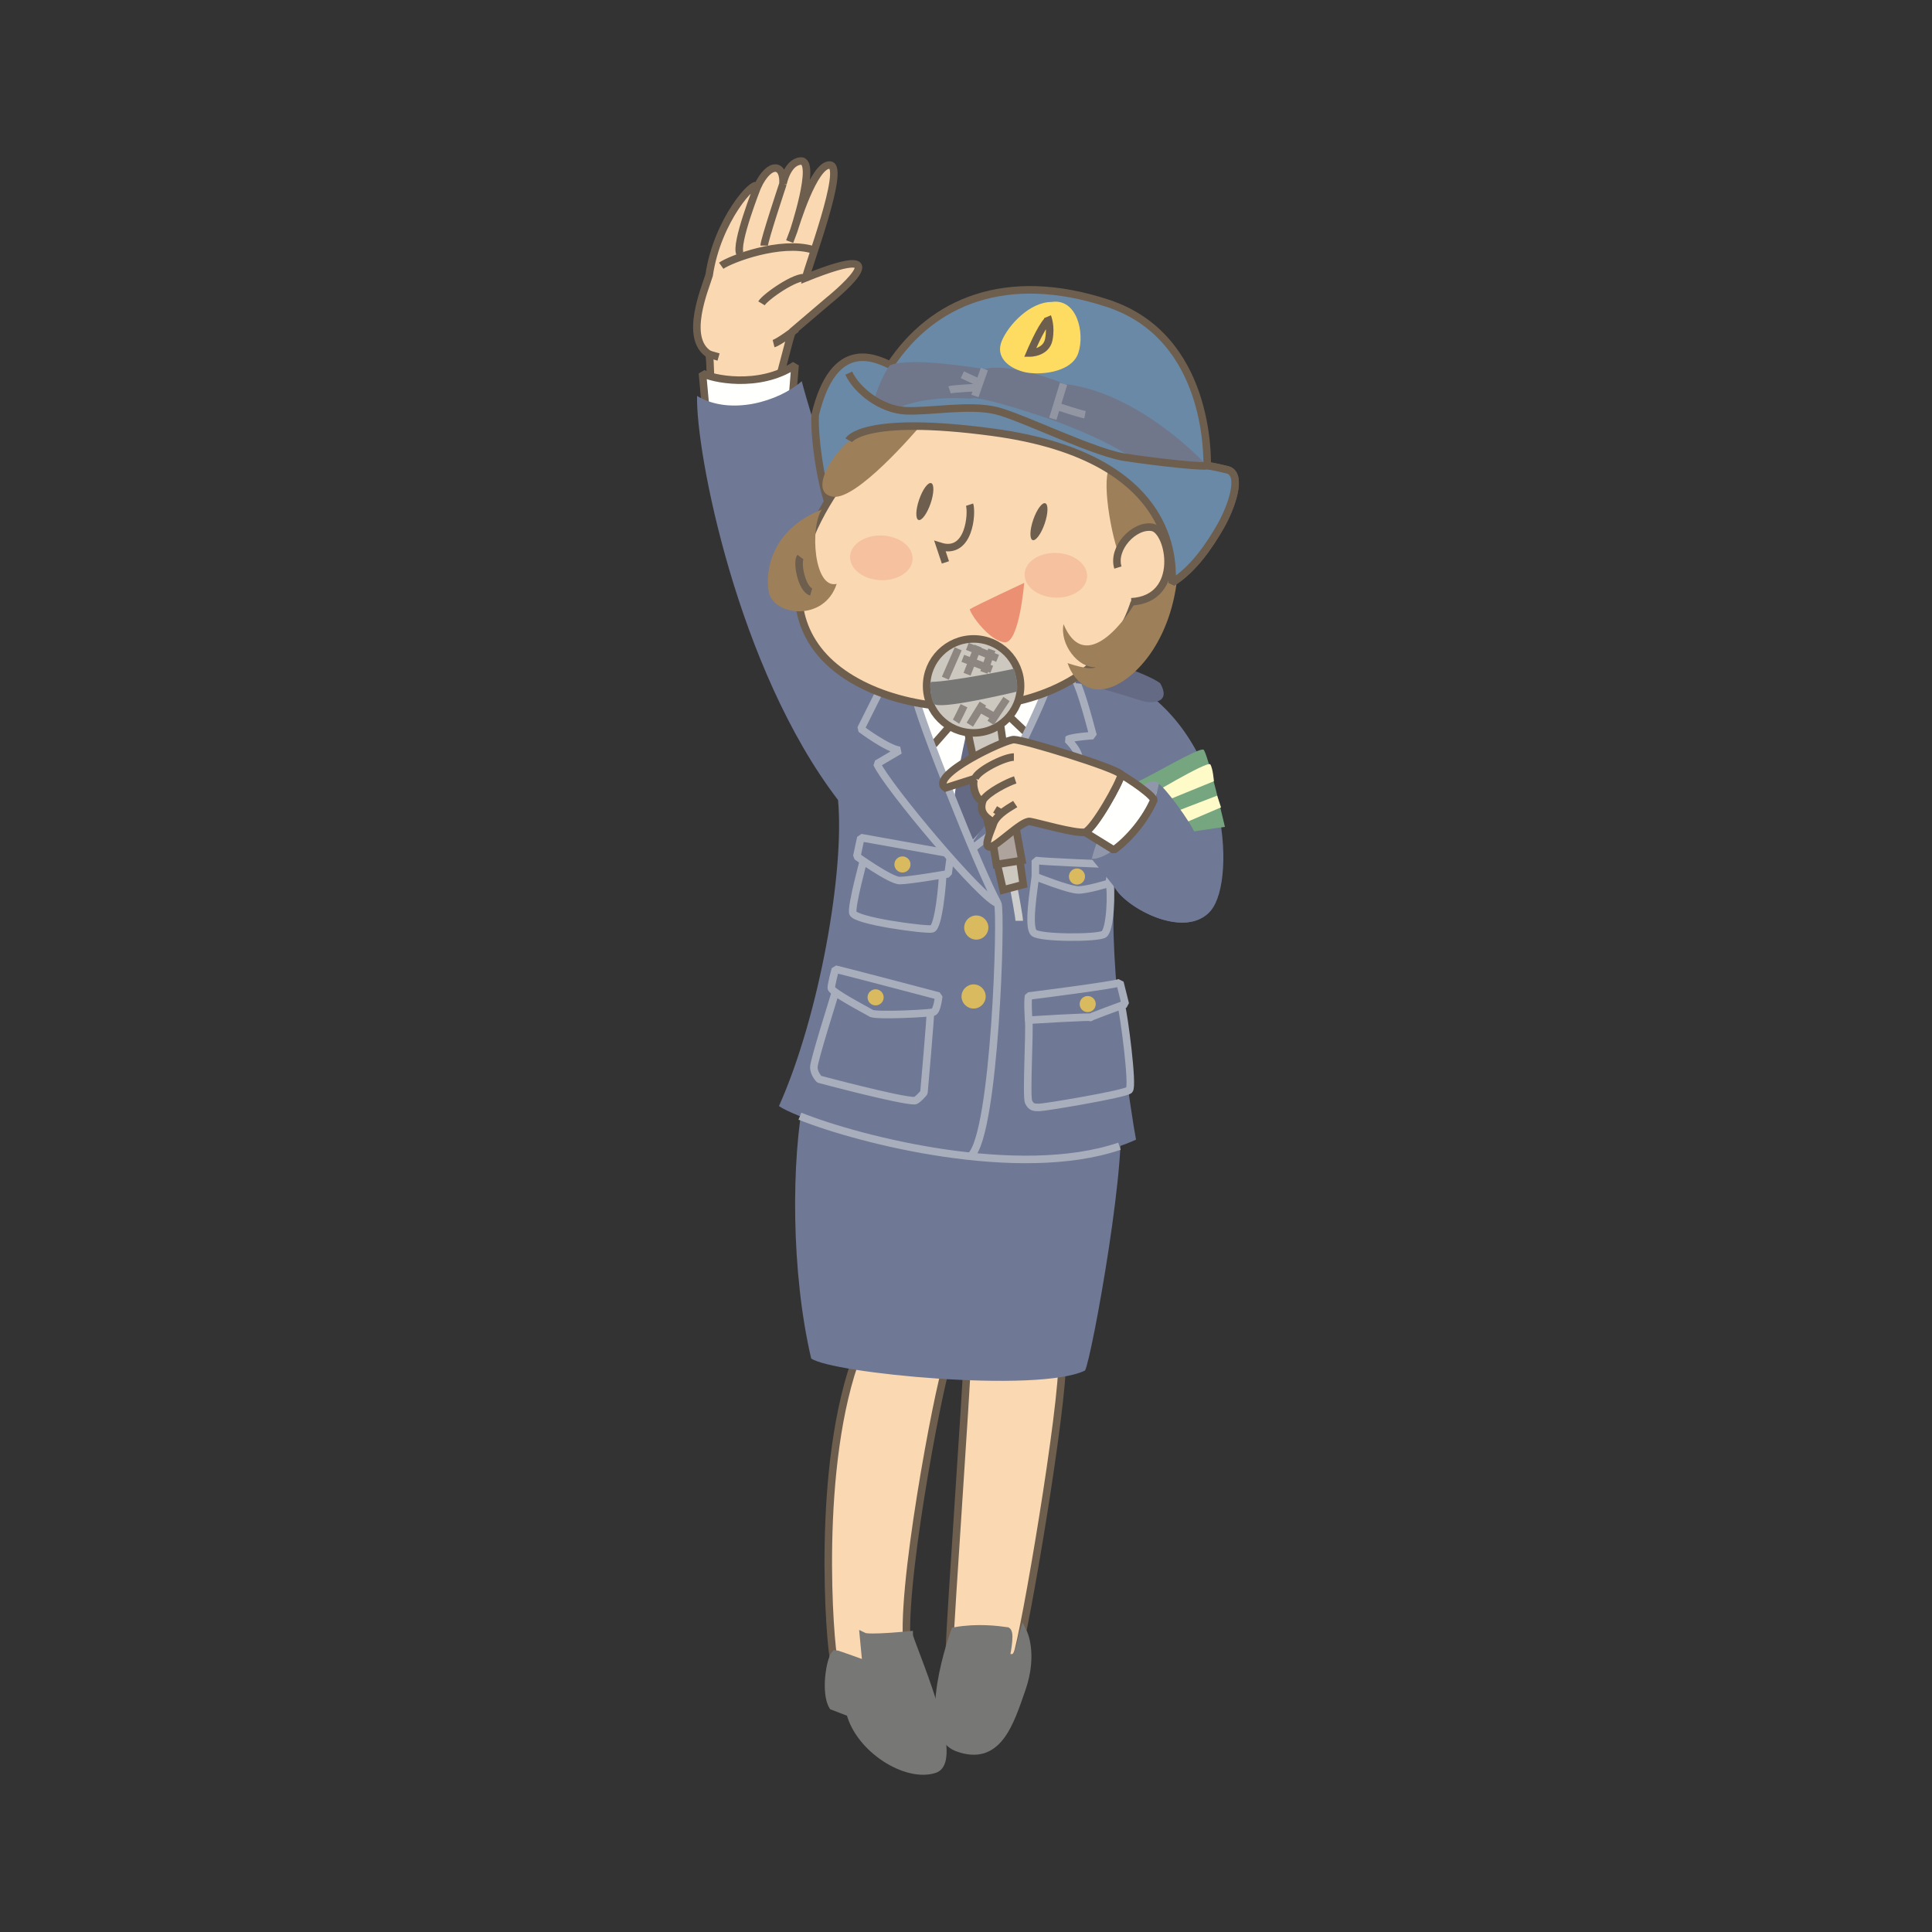 <svg:svg xmlns:svg="http://www.w3.org/2000/svg" height="1025.428" version="1.1" viewBox="-362.713 -72.9 1025.428 1025.428" width="1025.428" x="0" y="0">
  <svg:rect x="-362.713" y="-72.9" width="1025.428" height="1025.428" fill="#333333" stroke="none"/>
  <svg:g id="Layer_1">
    <svg:g>
      <svg:path d="M13.672,73.132 C11.536,80.256 0.136,106.616 13.672,115.168 C14.388,119.444 14.388,130.128 14.388,132.98 L50.012,130.128 C51.436,127.992 56.424,105.192 57.848,103.052 L77.084,86.668 C77.084,86.668 119.836,52.464 64.976,74.552 C65.684,69.568 86.348,15.416 77.8,14.704 C69.248,13.992 59.272,47.48 58.56,49.616 C57.848,51.756 71.368,11.644 62.124,12.568 C54.996,13.28 52.86,24.68 52.86,24.68 C53.576,13.992 45.736,12.568 39.324,26.104 C37.9,21.828 17.948,43.916 13.672,73.132" fill="#F9D8B2" />
      <svg:path d="M13.672,73.132 C11.536,80.256 0.136,106.616 13.672,115.168 C14.388,119.444 14.388,130.128 14.388,132.98 L50.012,130.128 C51.436,127.992 56.424,105.192 57.848,103.052 L77.084,86.668 C77.084,86.668 119.836,52.464 64.976,74.552 C65.684,69.568 86.348,15.416 77.8,14.704 C69.248,13.992 59.272,47.48 58.56,49.616 C57.848,51.756 71.368,11.644 62.124,12.568 C54.996,13.28 52.86,24.68 52.86,24.68 C53.576,13.992 45.736,12.568 39.324,26.104 C37.9,21.828 17.948,43.916 13.672,73.132 z M39.324,26.104 C39.324,26.104 27.212,56.74 30.06,61.728 M52.86,24.68 C52.86,24.68 42.888,54.604 42.888,57.452 M58.56,49.616 L56.424,55.316 M20.084,68.14 C25.076,64.58 51.436,54.604 68.536,59.592 M64.976,74.552 C59.988,73.132 43.6,84.528 41.46,88.092 M59.988,101.632 C59.988,101.632 50.724,108.756 47.872,109.464" fill-opacity="0" stroke="#6E5E4E" stroke-width="4" />
    </svg:g>
    <svg:path d="M12.248,148.652 L10.112,125.14 C14.388,127.992 40.036,133.692 59.272,120.868 L57.848,138.68 C57.848,138.68 16.524,153.64 12.248,148.652" fill="#FFFFFE" />
    <svg:path d="M12.248,148.652 L10.112,125.14 C14.388,127.992 40.036,133.692 59.272,120.868 L57.848,138.68 C57.848,138.68 16.524,153.64 12.248,148.652 z" fill-opacity="0" stroke="#6E5E4E" stroke-linejoin="bevel" stroke-width="4" />
    <svg:path d="M192.512,280.468 C178.976,278.328 113.424,277.616 110.576,276.904 C101.312,257.668 65.684,141.528 62.836,129.416 C50.724,140.104 25.076,147.944 7.26,137.256 C6.548,167.18 28.636,281.892 82.076,351.716 C85.636,389.48 72.1,466.428 50.724,514.168 C66.4,524.856 179.684,559.768 240.248,531.98 C238.204,521.752 225.068,437.148 228.932,398.036 C234.548,408.716 266.612,426.528 280.148,410.14 C293.684,393.756 289.412,315.024 233.124,286.88 C228.848,284.74 197.5,279.04 192.512,280.468" fill="#6F7894" />
    <svg:path d="M95.612,383.78 C95.612,383.78 89.2,407.292 89.912,411.568 C90.624,415.84 128.388,420.828 131.948,420.116 C135.512,419.404 137.648,395.18 137.648,390.192 C137.648,385.204 95.612,383.78 95.612,383.78" fill="#6F7894" />
    <svg:path d="M95.612,383.78 C95.612,383.78 89.2,407.292 89.912,411.568 C90.624,415.84 128.388,420.828 131.948,420.116 C135.512,419.404 137.648,395.18 137.648,390.192 C137.648,385.204 95.612,383.78 95.612,383.78 z" fill-opacity="0" stroke="#A9AEBC" stroke-linejoin="bevel" stroke-width="4" />
    <svg:path d="M94.184,371.668 L92.048,381.64 C92.048,381.64 109.86,394.468 114.848,394.468 C119.836,394.468 140.5,390.904 140.5,390.904 L141.924,380.216 L94.184,371.668" fill="#6F7894" />
    <svg:path d="M94.184,371.668 L92.048,381.64 C92.048,381.64 109.86,394.468 114.848,394.468 C119.836,394.468 140.5,390.904 140.5,390.904 L141.924,380.216 L94.184,371.668 z" fill-opacity="0" stroke="#A9AEBC" stroke-linejoin="bevel" stroke-width="4" />
    <svg:path d="M128.388,288.304 C115.56,294.004 114.136,292.58 118.412,313.24 C122.684,333.904 140.5,372.38 145.488,380.928 C150.476,389.48 145.488,383.068 151.184,369.528 C156.888,355.992 202.488,323.216 203.912,311.816 C205.336,300.416 204.624,287.592 199.636,286.88 C194.648,286.168 147.624,275.48 128.388,288.304" fill="#FFFFFE" />
    <svg:path d="M128.388,288.304 C115.56,294.004 114.136,292.58 118.412,313.24 C122.684,333.904 140.5,372.38 145.488,380.928 C150.476,389.48 145.488,383.068 151.184,369.528 C156.888,355.992 202.488,323.216 203.912,311.816 C205.336,300.416 204.624,287.592 199.636,286.88 C194.648,286.168 147.624,275.48 128.388,288.304 z" fill-opacity="0" stroke="#6E5E4E" stroke-linejoin="bevel" stroke-width="4" />
    <svg:path d="M240.248,342.452 C249.512,338.18 273.924,323.588 276.064,325.016 C278.2,326.44 287.428,365.972 287.428,365.972 C287.428,365.972 259.704,369.728 256.856,371.156 C254.004,372.58 240.248,342.452 240.248,342.452" fill="#75A680" />
    <svg:path d="M244.524,351.004 C244.524,351.004 278.232,330.672 279.656,332.808 C281.08,334.948 281.576,341.74 281.576,341.74 L246.66,355.992 L244.524,351.004" fill="#FFFBC9" />
    <svg:path d="M249.512,362.404 L283.284,349.388 L285.356,355.612 L252.712,369.6 L249.512,362.404" fill="#FFFBC9" />
    <svg:path d="M152.612,299.804 L132.844,322.288 M162.584,297.568 L182.348,316.28" fill-opacity="0" stroke="#6E5E4E" stroke-width="4" />
    <svg:path d="M192.512,292.58 C192.512,296.856 159.024,365.968 150.476,374.516 L152.612,378.08 C152.612,378.08 204.624,338.18 208.9,333.192 C213.172,328.204 203.912,319.652 203.912,319.652 C206.048,318.228 217.448,317.516 217.448,317.516 C214.6,306.828 209.612,288.304 206.76,286.168 C203.912,284.028 192.512,292.58 192.512,292.58" fill="#6F7894" />
    <svg:path d="M192.512,292.58 C192.512,296.856 159.024,365.968 150.476,374.516 L152.612,378.08 C152.612,378.08 204.624,338.18 208.9,333.192 C213.172,328.204 203.912,319.652 203.912,319.652 C206.048,318.228 217.448,317.516 217.448,317.516 C214.6,306.828 209.612,288.304 206.76,286.168 C203.912,284.028 192.512,292.58 192.512,292.58 z" fill-opacity="0" stroke="#A9AEBC" stroke-linejoin="bevel" stroke-width="4" />
    <svg:path d="M146.2,306.828 C146.2,309.68 149.76,318.228 149.76,318.228 C149.76,318.228 141.924,353.14 143.348,360.98 C144.772,368.816 148.336,372.38 150.476,374.516 C152.612,376.652 168.288,353.856 168.288,353.856 L164.724,323.216 L171.848,302.552 C171.848,302.552 148.336,286.88 146.2,306.828" fill="#646984" />
    <svg:path d="M123.4,297.568 C124.112,305.404 156.888,388.768 166.86,406.58 C159.024,405.152 107.724,343.88 102.736,332.48 L114.848,325.356 C108.436,324.64 94.184,313.952 94.184,313.952 L104.872,292.58 L123.4,297.568" fill="#6F7894" />
    <svg:path d="M123.4,297.568 C124.112,305.404 156.888,388.768 166.86,406.58 C159.024,405.152 107.724,343.88 102.736,332.48 L114.848,325.356 C108.436,324.64 94.184,313.952 94.184,313.952 L104.872,292.58 L123.4,297.568 z" fill-opacity="0" stroke="#A9AEBC" stroke-linejoin="bevel" stroke-width="4" />
    <svg:path d="M13.672,115.168 L18.664,116.592" fill-opacity="0" stroke="#6E5E4E" stroke-width="4" />
    <svg:g>
      <svg:path d="M109.86,120.868 C102.024,117.304 79.936,105.904 69.96,147.228 C69.248,159.34 73.524,189.268 79.224,199.24 C84.924,209.216 248.084,243.416 259.488,236.292 C270.888,229.168 279.436,216.34 285.136,206.368 C290.836,196.392 297.248,178.58 288.7,176.444 C280.148,174.304 278.012,174.304 278.012,174.304 C278.012,170.028 279.484,105.92 225.288,88.092 C171.136,70.28 131.948,87.38 109.86,120.868" fill="#6989A7" />
      <svg:path d="M109.86,120.868 C102.024,117.304 79.936,105.904 69.96,147.228 C69.248,159.34 73.524,189.268 79.224,199.24 C84.924,209.216 248.084,243.416 259.488,236.292 C270.888,229.168 279.436,216.34 285.136,206.368 C290.836,196.392 297.248,178.58 288.7,176.444 C280.148,174.304 278.012,174.304 278.012,174.304 C278.012,170.028 279.484,105.92 225.288,88.092 C171.136,70.28 131.948,87.38 109.86,120.868 z" fill-opacity="0" stroke="#6E5E4E" stroke-linejoin="bevel" stroke-width="4" />
    </svg:g>
    <svg:path d="M139.788,651.68 C135.512,663.08 114.136,774.944 119.124,802.728 C124.112,830.516 109.86,821.964 104.872,821.964 C99.888,821.964 82.076,816.268 79.936,808.428 C77.8,800.592 69.96,704.404 92.76,645.268 L139.788,651.68" fill="#F9D8B2" />
    <svg:path d="M139.788,651.68 C135.512,663.08 114.136,774.944 119.124,802.728 C124.112,830.516 109.86,821.964 104.872,821.964 C99.888,821.964 82.076,816.268 79.936,808.428 C77.8,800.592 69.96,704.404 92.76,645.268 L139.788,651.68 z" fill-opacity="0" stroke="#6E5E4E" stroke-width="4" />
    <svg:path d="M150.476,651.68 C150.476,660.944 141.924,782.068 141.212,802.016 C140.5,821.964 172.56,817.692 176.836,806.292 C181.112,794.892 201.772,673.052 201.06,648.116 C201.06,648.116 156.888,653.104 150.476,651.68" fill="#F9D8B2" />
    <svg:path d="M150.476,651.68 C150.476,660.944 141.924,782.068 141.212,802.016 C140.5,821.964 172.56,817.692 176.836,806.292 C181.112,794.892 201.772,673.052 201.06,648.116 C201.06,648.116 156.888,653.104 150.476,651.68 z" fill-opacity="0" stroke="#6E5E4E" stroke-width="4" />
    <svg:path d="M80.648,804.868 C77.8,807.716 74.948,825.528 79.224,832.652 L88.488,836.216 C93.476,855.456 118.412,871.128 133.372,866.14 C148.336,861.152 119.836,798.456 119.836,794.892 C119.836,794.892 98.46,797.028 95.612,795.604 L97.036,810.568 C97.036,810.568 81.36,804.868 80.648,804.868" fill="#777776" />
    <svg:path d="M80.648,804.868 C77.8,807.716 74.948,825.528 79.224,832.652 L88.488,836.216 C93.476,855.456 118.412,871.128 133.372,866.14 C148.336,861.152 119.836,798.456 119.836,794.892 C119.836,794.892 98.46,797.028 95.612,795.604 L97.036,810.568 C97.036,810.568 81.36,804.868 80.648,804.868 z" fill-opacity="0" stroke="#777776" stroke-width="4" />
    <svg:path d="M171.848,792.756 C173.988,794.18 171.136,807.004 171.136,807.004 C171.136,807.004 171.136,807.004 174.7,807.004 C178.26,807.004 179.684,795.604 180.4,793.464 C180.4,793.464 186.1,804.868 179.684,823.392 C173.272,841.916 166.86,862.58 145.488,854.74 C124.112,846.904 144.06,792.756 144.06,792.756 C156.172,790.616 166.86,792.044 171.848,792.756" fill="#777776" />
    <svg:path d="M171.848,792.756 C173.988,794.18 171.136,807.004 171.136,807.004 C171.136,807.004 171.136,807.004 174.7,807.004 C178.26,807.004 179.684,795.604 180.4,793.464 C180.4,793.464 186.1,804.868 179.684,823.392 C173.272,841.916 166.86,862.58 145.488,854.74 C124.112,846.904 144.06,792.756 144.06,792.756 C156.172,790.616 166.86,792.044 171.848,792.756 z" fill-opacity="0" stroke="#777776" stroke-width="4" />
    <svg:path d="M64.26,507.756 C57.136,542.668 57.136,602.516 67.824,648.116 C78.512,655.956 188.236,666.64 213.172,654.528 C216.736,648.116 237.4,534.116 230.988,514.88 C223.86,518.444 71.388,509.18 64.26,507.756" fill="#6F7894" />
    <svg:path d="M161.872,419.404 C161.872,422.948 159,425.816 155.46,425.816 C151.92,425.816 149.048,422.948 149.048,419.404 C149.048,415.864 151.92,412.992 155.46,412.992 C159,412.992 161.872,415.864 161.872,419.404" fill="#D9BA5E" />
    <svg:path d="M160.448,455.98 C160.448,459.52 157.576,462.392 154.036,462.392 C150.496,462.392 147.624,459.52 147.624,455.98 C147.624,452.436 150.496,449.568 154.036,449.568 C157.576,449.568 160.448,452.436 160.448,455.98" fill="#D9BA5E" />
    <svg:path d="M186.812,392.328 C186.1,398.74 182.536,419.404 186.1,422.256 C189.66,425.104 219.584,425.104 223.148,422.964 C226.712,420.828 227.424,399.452 226,395.892 C224.576,392.328 191.084,387.34 186.812,392.328" fill="#6F7894" />
    <svg:path d="M186.812,392.328 C186.1,398.74 182.536,419.404 186.1,422.256 C189.66,425.104 219.584,425.104 223.148,422.964 C226.712,420.828 227.424,399.452 226,395.892 C224.576,392.328 191.084,387.34 186.812,392.328 z" fill-opacity="0" stroke="#A9AEBC" stroke-linejoin="bevel" stroke-width="4" />
    <svg:path d="M186.812,383.78 C186.812,386.628 186.812,392.328 186.812,392.328 C186.812,392.328 204.624,399.452 209.612,399.452 C214.6,399.452 226,395.892 226,395.892 L227.424,385.916 C227.424,385.916 191.084,384.492 186.812,383.78" fill="#6F7894" />
    <svg:path d="M186.812,383.78 C186.812,386.628 186.812,392.328 186.812,392.328 C186.812,392.328 204.624,399.452 209.612,399.452 C214.6,399.452 226,395.892 226,395.892 L227.424,385.916 C227.424,385.916 191.084,384.492 186.812,383.78 z" fill-opacity="0" stroke="#A9AEBC" stroke-linejoin="bevel" stroke-width="4" />
    <svg:path d="M120.548,385.916 C120.548,388.28 118.636,390.192 116.272,390.192 C113.916,390.192 112,388.28 112,385.916 C112,383.552 113.916,381.64 116.272,381.64 C118.636,381.64 120.548,383.552 120.548,385.916" fill="#D9BA5E" />
    <svg:path d="M214.6,276.192 C217.448,274.768 246.66,284.74 253.076,289.728 C259.488,301.132 247.372,300.416 243.1,298.992 C243.1,298.992 214.6,289.728 208.184,289.728 C208.9,286.168 211.036,278.328 214.6,276.192" fill="#646984" />
    <svg:path d="M213.172,392.328 C213.172,394.692 211.26,396.604 208.9,396.604 C206.54,396.604 204.624,394.692 204.624,392.328 C204.624,389.968 206.54,388.052 208.9,388.052 C211.26,388.052 213.172,389.968 213.172,392.328" fill="#D9BA5E" />
    <svg:path d="M81.36,451.464 C79.936,456.456 69.248,489.944 69.248,493.504 C69.248,497.068 72.1,499.916 72.1,499.916 C72.1,499.916 114.72,511.316 122.684,511.316 C124.112,511.316 127.672,507.044 127.672,507.044 C127.672,507.044 131.236,467.14 131.236,462.152 C131.236,457.168 81.36,451.464 81.36,451.464" fill="#6F7894" />
    <svg:path d="M81.36,451.464 C79.936,456.456 69.248,489.944 69.248,493.504 C69.248,497.068 72.1,499.916 72.1,499.916 C72.1,499.916 114.72,511.316 122.684,511.316 C124.112,511.316 127.672,507.044 127.672,507.044 C127.672,507.044 131.236,467.14 131.236,462.152 C131.236,457.168 81.36,451.464 81.36,451.464 z" fill-opacity="0" stroke="#A9AEBC" stroke-linejoin="bevel" stroke-width="4" />
    <svg:path d="M99.888,465.004 C103.48,466.352 130.524,465.004 132.66,464.292 C134.8,463.58 135.512,455.74 135.512,455.74 C135.512,455.74 84.212,442.204 80.648,441.492 C80.648,441.492 78.512,449.328 78.512,451.464 C78.512,453.604 94.9,462.152 99.888,465.004" fill="#6F7894" />
    <svg:path d="M99.888,465.004 C103.48,466.352 130.524,465.004 132.66,464.292 C134.8,463.58 135.512,455.74 135.512,455.74 C135.512,455.74 84.212,442.204 80.648,441.492 C80.648,441.492 78.512,449.328 78.512,451.464 C78.512,453.604 94.9,462.152 99.888,465.004 z" fill-opacity="0" stroke="#A9AEBC" stroke-linejoin="bevel" stroke-width="4" />
    <svg:path d="M166.86,406.58 C169,411.568 165.436,528.416 152.612,540.528" fill="#6F7894" />
    <svg:path d="M166.86,406.58 C169,411.568 165.436,528.416 152.612,540.528" fill-opacity="0" stroke="#A9AEBC" stroke-linejoin="bevel" stroke-width="4" />
    <svg:path d="M183.248,468.568 C183.96,473.552 181.824,509.18 183.248,512.028 C184.672,514.88 186.1,514.88 188.948,514.88 C191.8,514.88 234.548,507.756 236.684,505.616 C238.824,503.48 233.836,465.716 232.412,460.728 C232.412,460.728 184.672,464.292 183.248,468.568" fill="#6F7894" />
    <svg:path d="M183.248,468.568 C183.96,473.552 181.824,509.18 183.248,512.028 C184.672,514.88 186.1,514.88 188.948,514.88 C191.8,514.88 234.548,507.756 236.684,505.616 C238.824,503.48 233.836,465.716 232.412,460.728 C232.412,460.728 184.672,464.292 183.248,468.568 z" fill-opacity="0" stroke="#A9AEBC" stroke-linejoin="bevel" stroke-width="4" />
    <svg:path d="M183.248,455.74 C182.536,457.88 183.248,468.568 183.248,468.568 C183.248,468.568 219.116,466.372 216.024,467.14 C213.172,467.856 234.548,460.016 234.548,460.016 L231.7,448.616 C228.136,450.044 188.948,455.028 183.248,455.74" fill="#6F7894" />
    <svg:path d="M183.248,455.74 C182.536,457.88 183.248,468.568 183.248,468.568 C183.248,468.568 219.116,466.372 216.024,467.14 C213.172,467.856 234.548,460.016 234.548,460.016 L231.7,448.616 C228.136,450.044 188.948,455.028 183.248,455.74 z" fill-opacity="0" stroke="#A9AEBC" stroke-linejoin="bevel" stroke-width="4" />
    <svg:path d="M106.3,456.456 C106.3,458.812 104.384,460.728 102.024,460.728 C99.664,460.728 97.748,458.812 97.748,456.456 C97.748,454.096 99.664,452.18 102.024,452.18 C104.384,452.18 106.3,454.096 106.3,456.456" fill="#D9BA5E" />
    <svg:path d="M218.872,460.016 C218.872,462.376 216.96,464.292 214.6,464.292 C212.24,464.292 210.324,462.376 210.324,460.016 C210.324,457.656 212.24,455.74 214.6,455.74 C216.96,455.74 218.872,457.656 218.872,460.016" fill="#D9BA5E" />
    <svg:path d="M105.584,157.916 C92.76,168.604 38.612,229.168 71.388,271.916 C104.164,314.668 215.312,317.516 238.824,248.404 C262.336,179.292 223.86,162.192 221.012,158.628 C218.16,155.068 126.96,135.116 105.584,157.916" fill="#F9D8B2" />
    <svg:path d="M105.584,157.916 C92.76,168.604 38.612,229.168 71.388,271.916 C104.164,314.668 215.312,317.516 238.824,248.404 C262.336,179.292 223.86,162.192 221.012,158.628 C218.16,155.068 126.96,135.116 105.584,157.916 z M151.9,194.964 C153.324,199.24 151.9,222.04 136.224,217.052 L139.076,225.604" fill-opacity="0" stroke="#6E5E4E" stroke-width="4" />
    <svg:path d="M151.992,250.48 C154.616,248.728 180.9,236.464 180.9,236.464 C180.9,236.464 178.272,268.88 170.388,268.004 C162.504,267.128 152.864,253.984 151.992,250.48" fill="#EB9073" />
    <svg:path d="M128.388,150.08 C121.26,158.628 91.956,192.116 79.732,190.748 C63.964,188.984 82.9,159.916 97.036,155.78 C104.4,153.624 125.536,147.944 128.388,150.08" fill="#9D7F5A" />
    <svg:path d="M73.488,197.556 C67.076,206.82 69.248,239.856 81.36,237.004 C74.668,257.544 47.396,253.904 45.26,241.08 C43.124,228.252 48.164,207.388 73.488,197.556" fill="#9D7F5A" />
    <svg:path d="M62.124,222.756 C59.988,225.604 62.836,239.856 67.824,241.28" fill-opacity="0" stroke="#6E5E4E" stroke-width="4" />
    <svg:path d="M226,175.728 C221.724,183.568 228.136,217.768 233.124,225.604 C235.976,220.616 248.084,232.728 240.248,246.268 C232.412,259.804 212.46,284.028 201.772,258.38 C199.636,269.068 209.612,281.892 218.872,281.18 C216.024,283.316 203.912,279.04 203.912,279.04 C207.476,289.728 218.872,300.416 236.684,286.168 C254.5,271.916 268.748,239.856 260.2,197.104 C260.2,197.104 230.272,175.016 226,175.728" fill="#9D7F5A" />
    <svg:path d="M230.624,228.336 C227.464,218.056 239.32,205.408 248.808,206.988 C258.292,208.572 265.408,244.936 237.74,246.52" fill="#F9D8B2" />
    <svg:path d="M230.624,228.336 C227.464,218.056 239.32,205.408 248.808,206.988 C258.292,208.572 265.408,244.936 237.74,246.52" fill-opacity="0" stroke="#6E5E4E" stroke-width="4" />
    <svg:path d="M195.12,141.768 C191.8,141.768 170.896,146.516 172.8,149.84 C174.7,153.168 198.448,161.716 199.872,161.716 C201.3,161.716 226,173.116 230.272,173.116 C234.548,173.116 237.872,167.416 240.72,164.568 C243.572,161.716 222.196,143.668 222.196,143.668 L195.12,141.768" fill="#6989A7" />
    <svg:path d="M109.86,120.868 C107.724,122.292 102.024,135.116 101.312,139.392 C100.6,143.668 107.012,147.944 107.012,147.944 C107.012,147.944 117.7,136.54 152.612,138.68 C156.888,136.54 193.936,149.368 193.936,149.368 C193.936,149.368 229.56,161.48 244.524,175.016 L273.736,179.292 L278.012,174.304 C278.012,174.304 242.388,135.116 201.772,130.84 C199.636,129.416 172.56,119.444 159.736,123.004 C155.46,122.292 121.26,116.592 109.86,120.868" fill="#71778A" />
    <svg:path d="M159.736,123.004 C159.736,123.004 155.46,135.116 154.748,137.256 M201.772,130.84 L196.076,149.368 M198.924,142.952 C198.924,142.952 209.612,146.516 213.172,147.228" fill-opacity="0" stroke="#9296A3" stroke-linejoin="bevel" stroke-width="4" />
    <svg:path d="M195.36,87.38 C183.96,87.38 172.56,99.492 169,108.04 C165.436,116.592 172.56,122.292 180.4,124.428 C188.236,126.568 206.048,125.14 209.612,114.452 C213.172,103.768 208.9,85.24 195.36,87.38" fill="#FEDC62" />
    <svg:path d="M193.224,97.356 C189.66,100.916 183.96,114.452 183.96,114.452 C183.96,114.452 192.512,114.452 193.936,107.328 C195.36,100.204 193.224,95.216 193.224,95.216" fill-opacity="0" stroke="#6E5E4E" stroke-width="4" />
    <svg:path d="M131.196,194.336 C129.34,199.736 126.48,203.644 124.804,203.068 C123.132,202.496 123.272,197.652 125.132,192.256 C126.984,186.86 129.84,182.952 131.516,183.528 C133.188,184.1 133.048,188.944 131.196,194.336" fill="#6E5E4E" />
    <svg:path d="M191.756,205.024 C189.904,210.424 187.04,214.332 185.368,213.756 C183.692,213.184 183.836,208.34 185.696,202.944 C187.548,197.544 190.404,193.636 192.08,194.212 C193.752,194.788 193.608,199.632 191.756,205.024" fill="#6E5E4E" />
    <svg:path d="M175.412,398.74 C175.412,398.74 178.26,413.704 178.26,415.84" fill-opacity="0" stroke="#CBCCCB" stroke-width="4" />
    <svg:path d="M151.184,316.092 C151.184,318.944 169.712,399.452 169.712,399.452 L180.4,396.604 L168.288,311.816 C168.288,311.816 154.748,316.092 151.184,316.092" fill="#CCC7BF" />
    <svg:path d="M151.184,316.092 C151.184,318.944 169.712,399.452 169.712,399.452 L180.4,396.604 L168.288,311.816 C168.288,311.816 154.748,316.092 151.184,316.092 z" fill-opacity="0" stroke="#6E5E4E" stroke-width="4" />
    <svg:path d="M178.976,291.152 C178.976,304.928 167.808,316.092 154.036,316.092 C140.264,316.092 129.1,304.928 129.1,291.152 C129.1,277.38 140.264,266.216 154.036,266.216 C167.808,266.216 178.976,277.38 178.976,291.152" fill="#CCC7BF" />
    <svg:path d="M178.976,291.152 C178.976,304.928 167.808,316.092 154.036,316.092 C140.264,316.092 129.1,304.928 129.1,291.152 C129.1,277.38 140.264,266.216 154.036,266.216 C167.808,266.216 178.976,277.38 178.976,291.152 z" fill-opacity="0" stroke="#6E5E4E" stroke-width="4" />
    <svg:path d="M61.84,519.524 C93.844,532.32 178.012,553.612 231.448,535.468" fill-opacity="0" stroke="#A9AEBC" stroke-width="4" />
    <svg:g>
      <svg:path d="M87.772,125.14 C92.048,134.404 104.872,144.38 117.7,145.092 C130.524,145.804 151.9,141.528 166.148,145.092 C180.4,148.652 220.3,168.604 235.976,170.028 C239.536,170.74 272.312,175.016 278.012,174.304 C278.012,174.304 280.148,174.304 288.7,176.444 C297.248,178.58 290.836,196.392 285.136,206.368 C279.436,216.34 270.888,229.168 259.488,236.292 C258.772,231.304 266.916,170.284 164.012,156.492 C94.9,147.228 87.772,160.768 87.772,160.768" fill="#6989A7" />
      <svg:path d="M87.772,125.14 C92.048,134.404 104.872,144.38 117.7,145.092 C130.524,145.804 151.9,141.528 166.148,145.092 C180.4,148.652 220.3,168.604 235.976,170.028 C239.536,170.74 272.312,175.016 278.012,174.304 C278.012,174.304 280.148,174.304 288.7,176.444 C297.248,178.58 290.836,196.392 285.136,206.368 C279.436,216.34 270.888,229.168 259.488,236.292 C258.772,231.304 266.916,170.284 164.012,156.492 C94.9,147.228 87.772,160.768 87.772,160.768" fill-opacity="0" stroke="#6E5E4E" stroke-linejoin="bevel" stroke-width="4" />
    </svg:g>
    <svg:path d="M163.3,368.104 L166.148,385.916 L179.684,383.78 L176.124,364.54 L163.3,368.104" fill="#AEA49D" />
    <svg:path d="M163.3,368.104 L166.148,385.916 L179.684,383.78 L176.124,364.54 L163.3,368.104 z" fill-opacity="0" stroke="#6E5E4E" stroke-width="4" />
    <svg:path d="M176.992,294.204 C175.208,294.532 135.272,304.288 132.844,300.536 C131.06,297.78 130.896,289.988 130.896,289.988 L131.548,289.012 C140.98,289.012 173.388,282.612 175.532,282.036 C176.016,283.82 177.968,291.12 176.992,294.204" fill="#777776" />
    <svg:path d="M216.736,383.068 C228.848,383.068 249.512,360.268 252.36,343.168 C249.512,336.756 223.86,353.14 216.736,383.068" fill="#9197AB" />
    <svg:path d="M280.148,410.14 C266.612,426.528 234.548,408.716 228.932,398.036 C226.712,395.18 216.736,383.068 216.736,383.068 C228.848,383.068 249.512,360.268 252.36,343.168 C255.924,345.304 269.46,363.828 271.6,369.528" fill="#6F7894" />
    <svg:path d="M228.452,378.252 C236.772,372.308 245.436,361.728 249.804,351.532 C246.66,346.728 232.412,338.18 232.412,338.18 C231.7,342.452 218.16,366.68 213.172,368.816 L228.452,378.252" fill="#FFFFFE" />
    <svg:path d="M228.452,378.252 C236.772,372.308 245.436,361.728 249.804,351.532 C246.66,346.728 232.412,338.18 232.412,338.18 C231.7,342.452 218.16,366.68 213.172,368.816 L228.452,378.252 z" fill-opacity="0" stroke="#6E5E4E" stroke-linejoin="bevel" stroke-width="4" />
    <svg:path d="M213.172,368.816 C218.16,366.68 231.7,342.452 232.412,338.18 C229.56,334.616 180.4,319.652 175.412,319.652 C170.424,319.652 129.812,338.892 139.076,345.304 L154.748,340.316 C152.612,342.452 155.46,353.14 159.024,351.716 C156.172,359.552 162.584,361.692 164.724,363.828 C163.3,368.104 159.024,376.652 162.584,376.652 C166.148,376.652 179.684,362.404 183.96,363.116 C188.236,363.828 207.476,369.528 213.172,368.816" fill="#F9D8B2" />
    <svg:path d="M213.172,368.816 C218.16,366.68 231.7,342.452 232.412,338.18 C229.56,334.616 180.4,319.652 175.412,319.652 C170.424,319.652 129.812,338.892 139.076,345.304 L154.748,340.316 C152.612,342.452 155.46,353.14 159.024,351.716 C156.172,359.552 162.584,361.692 164.724,363.828 C163.3,368.104 159.024,376.652 162.584,376.652 C166.148,376.652 179.684,362.404 183.96,363.116 C188.236,363.828 207.476,369.528 213.172,368.816 z M154.748,340.316 C156.172,336.04 170.424,328.916 175.412,328.916 M176.124,341.028 C171.848,342.452 161.872,347.444 159.024,351.716 M176.124,353.856 C173.988,355.28 166.86,358.84 164.724,363.828 M165.436,356.704 L169,358.84" fill-opacity="0" stroke="#6E5E4E" stroke-width="4" />
    <svg:path d="M121.648,223.88 C121.372,230.424 113.732,235.408 104.572,235.02 C95.408,234.632 88.212,229.008 88.492,222.468 C88.772,215.932 96.424,210.94 105.576,211.332 C114.736,211.724 121.932,217.34 121.648,223.88" fill="#F5C19E" />
    <svg:path d="M214.272,233.144 C214,239.688 206.356,244.672 197.196,244.284 C188.036,243.892 180.836,238.272 181.116,231.732 C181.396,225.192 189.048,220.2 198.2,220.596 C207.36,220.988 214.56,226.604 214.272,233.144" fill="#F5C19E" />
    <svg:path d="M156.084,132.784 C156.084,132.784 143.136,133.4 141.284,134.016 M157.312,130.316 L148.068,126" fill-opacity="0" stroke="#9296A3" stroke-linejoin="bevel" stroke-width="4" />
    <svg:path d="M145.856,271.484 L139.04,287.064 M150.564,284.952 L156.408,270.024 M163.712,271.968 L159.492,283.98 M171.5,298.104 L163.06,310.764 M158.976,300.536 L152.024,311.736 M148.94,301.672 C148.94,301.672 145.368,309.14 144.724,310.116 M150.724,270.184 L166.768,276.516 M148.292,276.516 L163.684,282.356 M156.084,302.484 L166.28,308.164" fill-opacity="0" stroke="#8D8680" stroke-width="4" />
  </svg:g>
</svg:svg>